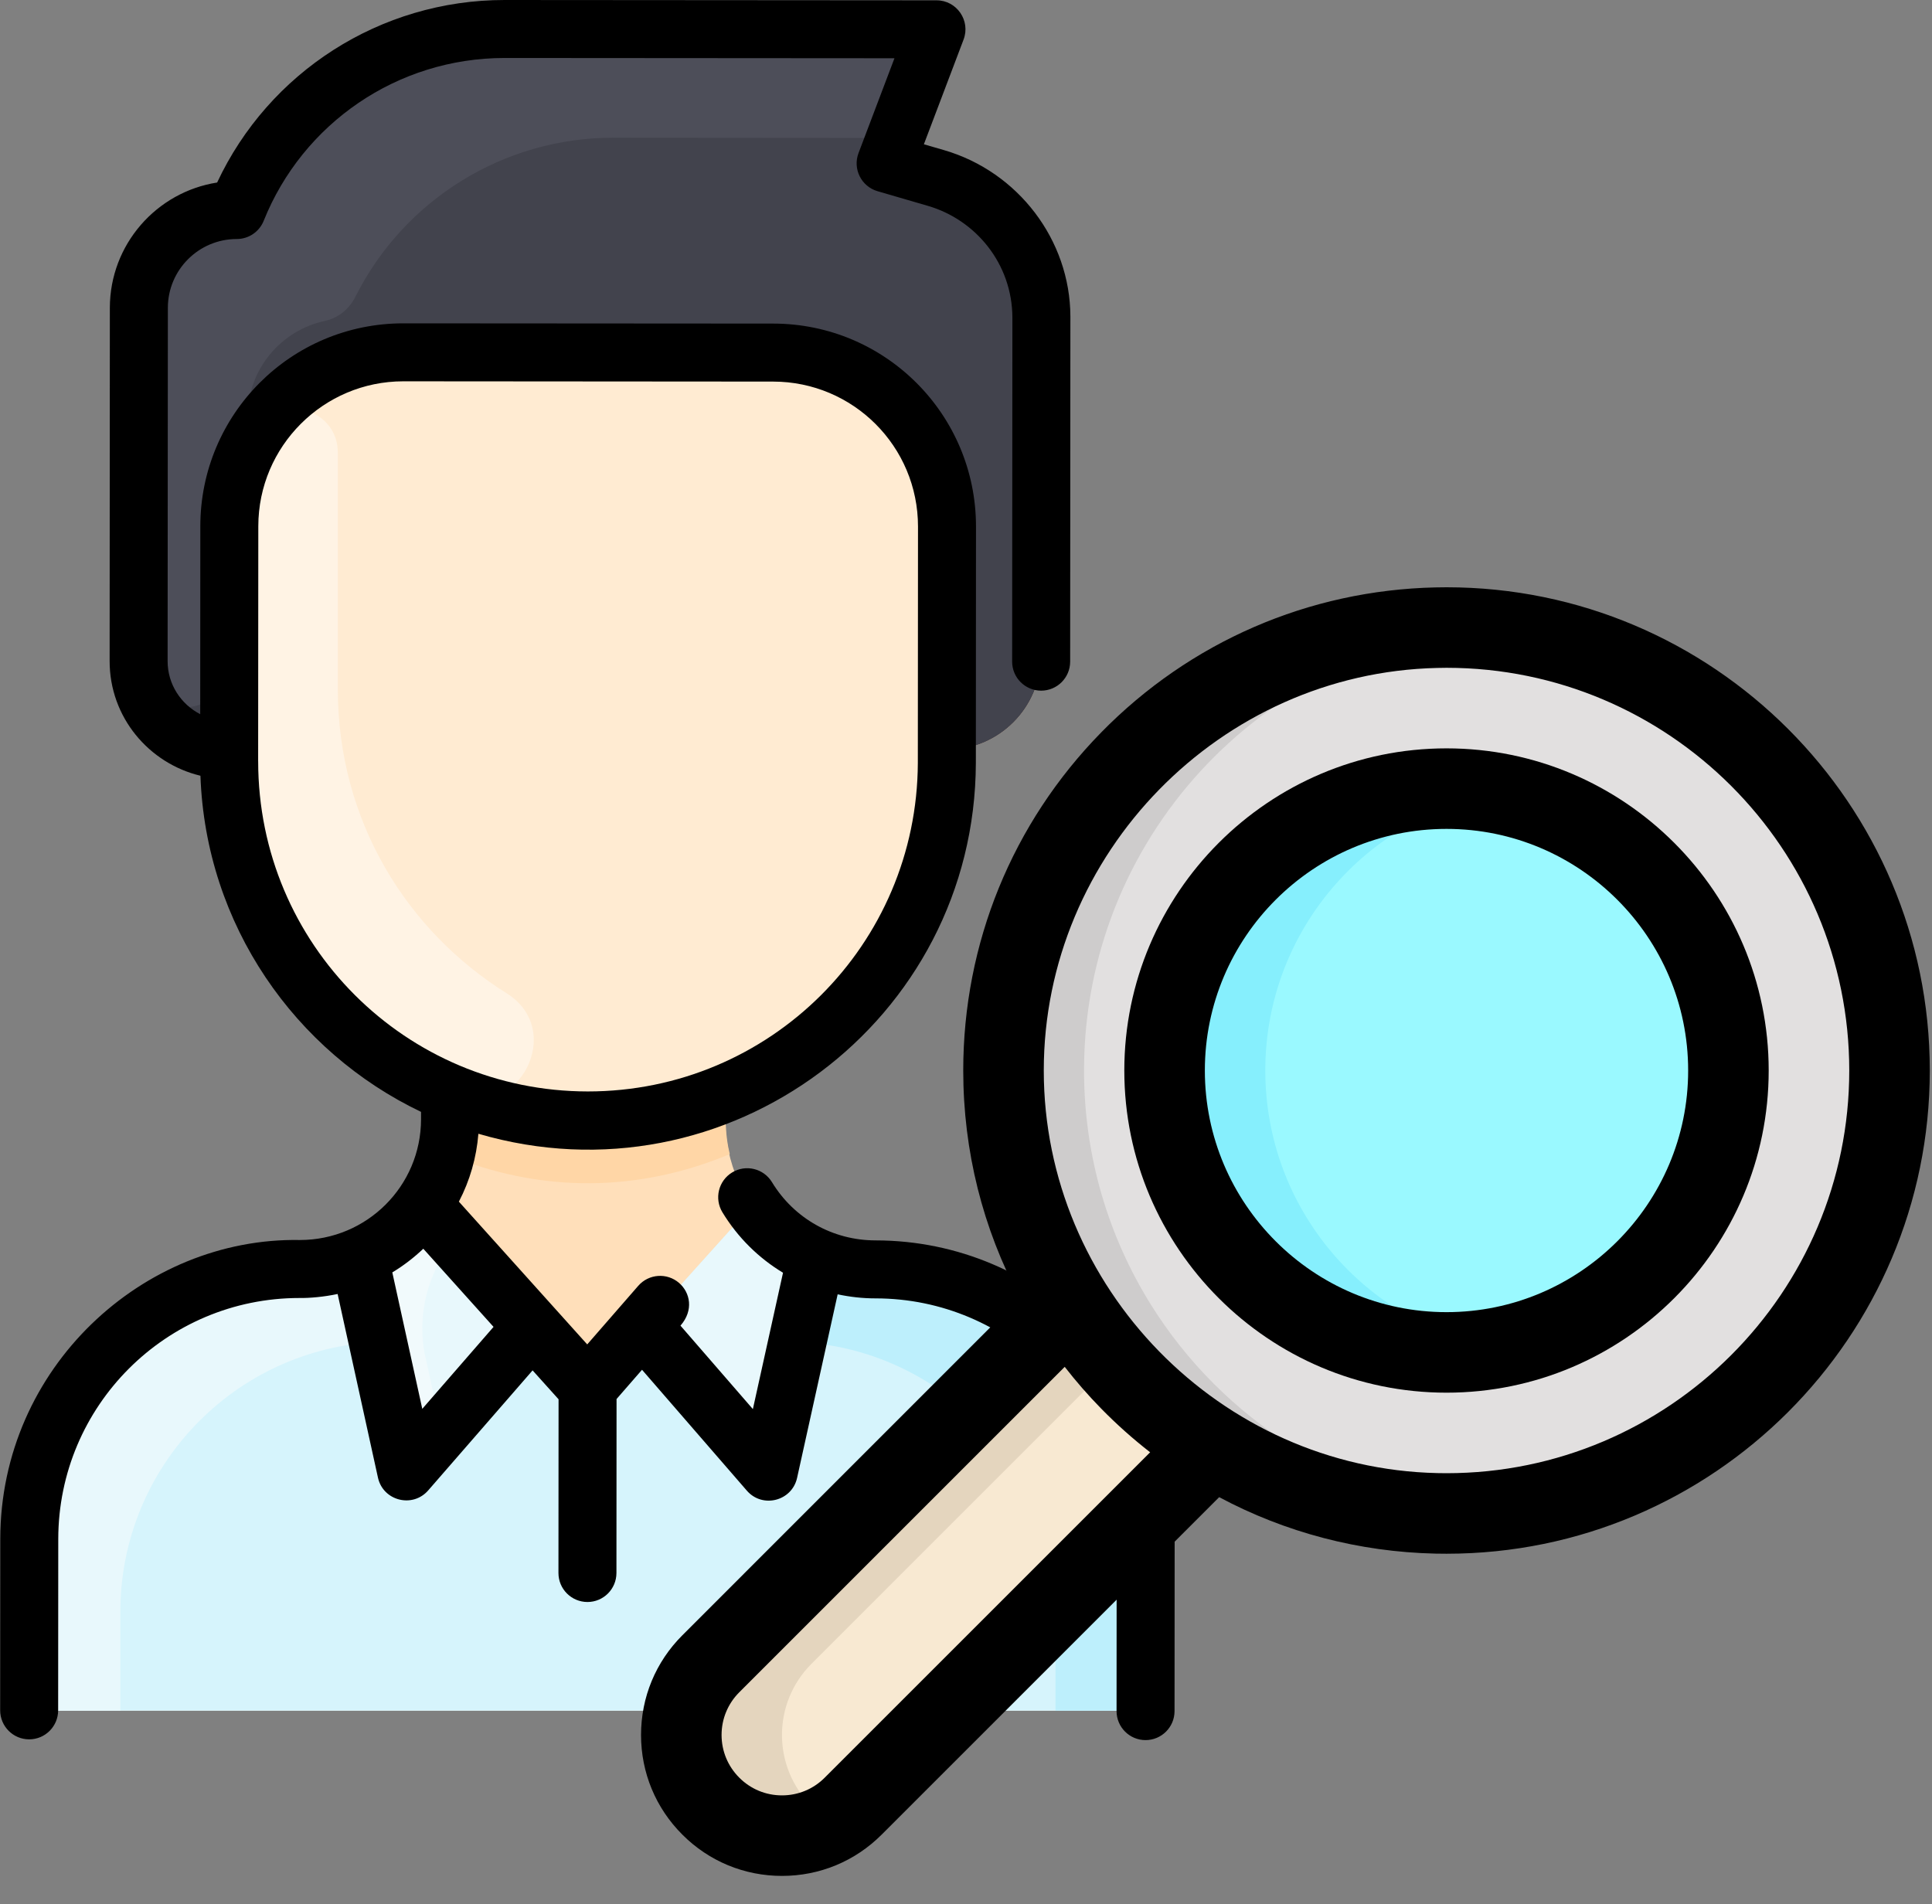 <svg xmlns="http://www.w3.org/2000/svg" width="70" height="69" viewBox="0 0 70 69">
    <rect x="0" y="0" width="70" height="69" fill="#808080" stroke="none"/>
    <g fill="none">
        <path fill="#FFDFBA" d="M41.526 55.753v5.185c0 .58-.47 1.05-1.05 1.05H2.128c-.58 0-1.05-.47-1.05-1.05v-5.185c0-5.416 4.43-9.711 9.846-9.764 1.803-.019 3.42-.911 4.408-2.318l-.008-.008c1.088-1.548.98-2.944.982-4.004l.02-.048c-4.708-1.952-8.02-6.593-8.023-12.005v-.428c-1.885 0-3.282-1.495-3.28-3.224l.009-12.8c0-1.958 1.589-3.545 3.547-3.544 1.592-3.972 5.441-6.563 9.704-6.56l14.127.01c.734.002 1.242.737.98 1.424l-.9 2.372c-.216.574.102 1.21.69 1.382l.728.211c2.18.633 3.823 2.62 3.823 5.061l-.007 12.252c0 1.887-1.53 3.416-3.418 3.416v.428c-.004 5.424-3.328 10.07-8.05 12.015v.001l.017.037c0 1.012-.119 2.438.98 4.006.959 1.367 2.583 2.305 4.426 2.324 5.416.053 9.847 4.348 9.847 9.764z"/>
        <path fill="#D6F4FC" d="M41.526 55.753v5.185c0 .58-.47 1.05-1.05 1.05H2.128c-.58 0-1.05-.47-1.05-1.05v-5.185c0-5.416 4.43-9.711 9.846-9.764 1.791-.019 3.414-.9 4.409-2.32 3.552 3.947 4.215 4.683 5.187 5.765.418.464 1.146.464 1.563 0l5.18-5.756c.952 1.358 2.58 2.292 4.416 2.311 5.416.053 9.847 4.348 9.847 9.764z"/>
        <path fill="#BDEFFC" d="M28.903 48.626c5.198.237 9.34 4.527 9.34 9.783v3.58h2.233c.58 0 1.05-.47 1.05-1.05v-5.177c0-5.418-4.432-9.717-9.85-9.773-.74-.008-1.447-.163-2.09-.438-.016.034-.675 3.038-.683 3.075z"/>
        <path fill="#E8F8FC" d="M29.586 45.55c-.016.035-1.313 5.932-1.304 5.894-.171.776-1.153 1.026-1.674.426-3.448-3.97-2.978-3.453-3.327-3.768l3.982-4.425c.577.825 1.387 1.472 2.323 1.874zM15.333 43.669l3.895 4.328-3.23 3.83c-.517.611-1.511.366-1.684-.416-.008-.038-1.28-5.826-1.296-5.86.936-.402 1.737-1.058 2.315-1.882z"/>
        <path fill="#42434D" d="M37.73 11.51l-.006 12.252c0 1.887-1.53 3.416-3.418 3.416l.005-8.094c.003-3.481-2.817-6.305-6.298-6.308l-13.396-.009c-3.481-.002-6.306 2.818-6.309 6.3l-.005 8.11c-1.885 0-3.282-1.494-3.28-3.223l.009-12.8c0-1.958 1.589-3.545 3.547-3.544 1.592-3.972 5.441-6.563 9.704-6.56l14.126.01c.735.001 1.242.737.982 1.424l-.9 2.372c-.217.573.1 1.21.69 1.381l.727.212c2.18.633 3.823 2.62 3.823 5.061z"/>
        <path fill="#FFEBD2" d="M28.013 12.776c3.481.003 6.3 2.827 6.298 6.308l-.005 8.522c-.004 5.424-3.328 10.07-8.05 12.015v.001c-8.545 3.524-17.949-2.78-17.953-12.016l.005-8.539c.003-3.482 2.828-6.302 6.31-6.3l13.395.01z"/>
        <path fill="#FFD6A6" d="M26.44 41.82c-3.235 1.354-6.79 1.459-10.277 0 .178-.74.148-1.218.148-2.157l.02-.048c3.163 1.312 6.773 1.315 9.942 0l.02.048c0 .94-.03 1.418.148 2.157z"/>
        <path fill="#FFF3E4" d="M18.358 35.993c2.138 1.338.452 4.617-1.888 3.678-4.811-1.93-8.17-6.62-8.17-12.073v-8.523c0-1.325.409-2.554 1.106-3.568.875-1.271 2.844-.641 2.834.902v8.562c0 4.795 2.52 8.772 6.118 11.022z"/>
        <path fill="#4D4E59" d="M33.39 2.484c-.93 2.455-.917 2.398-.94 2.514L22.222 4.99c-3.97-.003-7.581 2.245-9.345 5.763-.22.441-.621.772-1.104.875-1.6.341-2.8 1.764-2.801 3.466l-.002 1.163c-.423.845-.66 1.8-.662 2.81l-.003 4.926c-.001 2.128-3.284 2.269-3.282-.04l.009-12.799C5.033 9.196 6.62 7.61 8.579 7.61c1.592-3.972 5.442-6.563 9.704-6.56l14.127.01c.734.002 1.242.737.98 1.424z"/>
        <path fill="#F1FAFC" d="M15.416 49.184l.581 2.641c-.516.613-1.51.368-1.682-.414-.505-2.293-1.286-5.837-1.297-5.86.936-.402 1.737-1.058 2.315-1.882l1.122 1.247c-.964 1.2-1.373 2.757-1.04 4.268z"/>
        <path fill="#E8F8FC" d="M13.7 48.626c-5.197.237-9.34 4.527-9.34 9.783v3.58H2.128c-.58 0-1.05-.47-1.05-1.05v-5.177c0-5.418 4.432-9.717 9.85-9.773.74-.008 1.447-.163 2.09-.438.016.034.674 3.038.683 3.075z"/>
        <path fill="#000" d="M31.723 44.946c-1.547-.001-2.95-.79-3.753-2.11-.302-.496-.948-.654-1.444-.352-.495.301-.653.947-.352 1.443.559.919 1.316 1.66 2.196 2.191l-1.092 4.941-2.623-3.024c.488-.56.35-1.199-.048-1.545-.437-.381-1.1-.336-1.482.102l-1.849 2.123-4.65-5.173c.397-.76.637-1.592.707-2.46 8.997 2.636 18-4.087 18.024-13.445l.005-8.553c.003-4.064-3.284-7.356-7.349-7.359l-13.395-.009c-4.085 0-7.357 3.301-7.36 7.35l-.004 6.813c-.702-.364-1.182-1.086-1.181-1.925l.009-12.8c0-1.375 1.12-2.493 2.495-2.493.443 0 .822-.272.977-.66 1.413-3.525 4.835-5.9 8.728-5.9l14.126.01-1.302 3.436c-.217.572.1 1.21.689 1.381l1.82.53c1.74.505 3.059 2.099 3.066 4.05l-.009 12.467c0 .58.47 1.05 1.05 1.051.583 0 1.051-.472 1.052-1.05l.008-12.515c-.01-2.764-1.893-5.24-4.58-6.022l-.728-.211 1.438-3.794c.26-.687-.247-1.423-.981-1.423L18.283 0C13.774-.001 9.738 2.617 7.867 6.614c-2.198.343-3.885 2.247-3.887 4.54l-.008 12.798c-.002 2.041 1.426 3.71 3.29 4.157.192 5.414 3.437 10.004 7.993 12.18v.267c-.002 2.421-1.965 4.376-4.39 4.376C5.192 44.83.015 49.555.01 55.768l-.004 6.206c0 .58.47 1.051 1.05 1.052.582 0 1.05-.472 1.051-1.05l.004-6.207c.004-4.827 3.91-8.736 8.743-8.736.365.006.886-.04 1.379-.145l1.461 6.654c.186.844 1.255 1.113 1.82.464l3.783-4.35.941 1.047-.004 6.295c0 .58.47 1.05 1.05 1.051.582 0 1.05-.472 1.051-1.05l.004-6.305.923-1.06 3.798 4.38c.565.652 1.633.38 1.82-.462l1.47-6.652c.445.095.904.147 1.372.147 4.832.003 8.74 3.916 8.737 8.749l-.004 6.206c0 .58.47 1.051 1.05 1.051.582 0 1.05-.471 1.051-1.05l.004-6.206c.005-5.993-4.842-10.847-10.837-10.851zM9.353 27.583l.006-8.516c.002-2.895 2.358-5.25 5.253-5.25l13.4.01c2.903.002 5.251 2.352 5.249 5.256l-.006 8.566c-.027 6.576-5.354 11.9-11.959 11.9-6.585-.005-11.942-5.325-11.942-11.966zM15.3 51.05l-1.086-4.944c.4-.241.776-.529 1.123-.858l2.545 2.832-2.582 2.97z"/>
        <g transform="matrix(-1 0 0 1 69.92 21.28)">
            <path fill="#E2E0E0" d="M17.51 1.46c-8.864 0-16.05 7.186-16.05 16.05 0 8.865 7.186 16.052 16.05 16.052 3.111 0 6.016-.886 8.476-2.417v-.001c2.089-1.301 3.856-3.069 5.158-5.157v-.001c1.532-2.46 2.418-5.365 2.418-8.476 0-8.864-7.187-16.05-16.052-16.05zm0 26.265c-5.641 0-10.214-4.573-10.214-10.215 0-5.641 4.573-10.214 10.214-10.214 5.642 0 10.215 4.573 10.215 10.214 0 5.642-4.573 10.215-10.215 10.215z"/>
            <circle cx="17.51" cy="17.51" r="10.214" fill="#9AF9FF"/>
            <path fill="#CECCCC" d="M17.51 1.46c-.491 0-.978.021-1.459.065 8.18.737 14.592 7.612 14.592 15.985 0 3.111-.885 6.016-2.417 8.476-1.302 2.09-3.07 3.857-5.158 5.158-2.071 1.29-4.457 2.121-7.016 2.352.48.044.967.066 1.458.066 3.111 0 6.016-.886 8.476-2.417v-.001c2.089-1.301 3.856-3.069 5.158-5.157v-.001c1.532-2.46 2.418-5.365 2.418-8.476 0-8.864-7.187-16.05-16.052-16.05z"/>
            <path fill="#F8E9D2" d="M44.166 44.166c-.712.714-1.645 1.07-2.579 1.07-.934 0-1.867-.356-2.579-1.07L25.986 31.145v-.001c2.089-1.301 3.856-3.069 5.158-5.157v-.001l13.022 13.022c1.426 1.425 1.426 3.734 0 5.158z"/>
            <path fill="#E4D5BE" d="M44.166 44.166c-.712.714-1.645 1.07-2.579 1.07-.63 0-1.262-.163-1.824-.49.27-.155.525-.349.755-.58 1.426-1.424 1.426-3.733 0-5.158L29.591 28.08c.572-.653 1.092-1.353 1.553-2.093v-.001l13.022 13.022c1.426 1.425 1.426 3.734 0 5.158z"/>
            <path fill="#86EFFD" d="M17.51 7.296c-.622 0-1.232.056-1.824.162 4.771.86 8.39 5.034 8.39 10.052 0 5.02-3.619 9.193-8.39 10.053.592.106 1.202.162 1.824.162 5.642 0 10.215-4.573 10.215-10.215 0-5.641-4.573-10.214-10.215-10.214z"/>
            <path fill="#000" d="M45.198 37.976L32.97 25.746c1.339-2.506 2.05-5.319 2.05-8.236 0-4.607-1.774-8.957-4.997-12.249C26.805 1.975 22.503.108 17.911.005 17.778.002 17.645 0 17.51 0 7.854 0 0 7.855 0 17.51c0 9.656 7.855 17.51 17.51 17.51.133 0 .268-.001.4-.004 2.777-.062 5.448-.77 7.837-2.046l12.228 12.227c.964.966 2.247 1.497 3.612 1.497 1.365 0 2.648-.531 3.61-1.496.966-.964 1.497-2.247 1.497-3.61 0-1.365-.53-2.647-1.496-3.612zm-27.354-5.878c-.11.003-.222.004-.334.004-8.046 0-14.592-6.545-14.592-14.592 0-8.046 6.546-14.592 14.592-14.592.112 0 .224.002.335.005 7.862.176 14.257 6.72 14.257 14.587 0 7.869-6.396 14.413-14.258 14.588zm25.29 11.037c-.413.414-.962.641-1.547.641-.584 0-1.134-.227-1.547-.641L28.248 31.344c.622-.484 1.215-1.012 1.775-1.584.472-.482.912-.987 1.32-1.512L43.135 40.04c.413.414.641.963.641 1.547s-.228 1.134-.642 1.548z"/>
            <path fill="#000" d="M17.51 29.184c-6.436 0-11.673-5.237-11.673-11.674 0-6.436 5.237-11.673 11.673-11.673 6.437 0 11.674 5.237 11.674 11.673 0 6.437-5.237 11.674-11.674 11.674zm0-20.429c-4.827 0-8.755 3.928-8.755 8.755 0 4.828 3.928 8.756 8.755 8.756 4.828 0 8.756-3.928 8.756-8.756 0-4.827-3.928-8.755-8.756-8.755z"/>
        </g>
    </g>
</svg>
